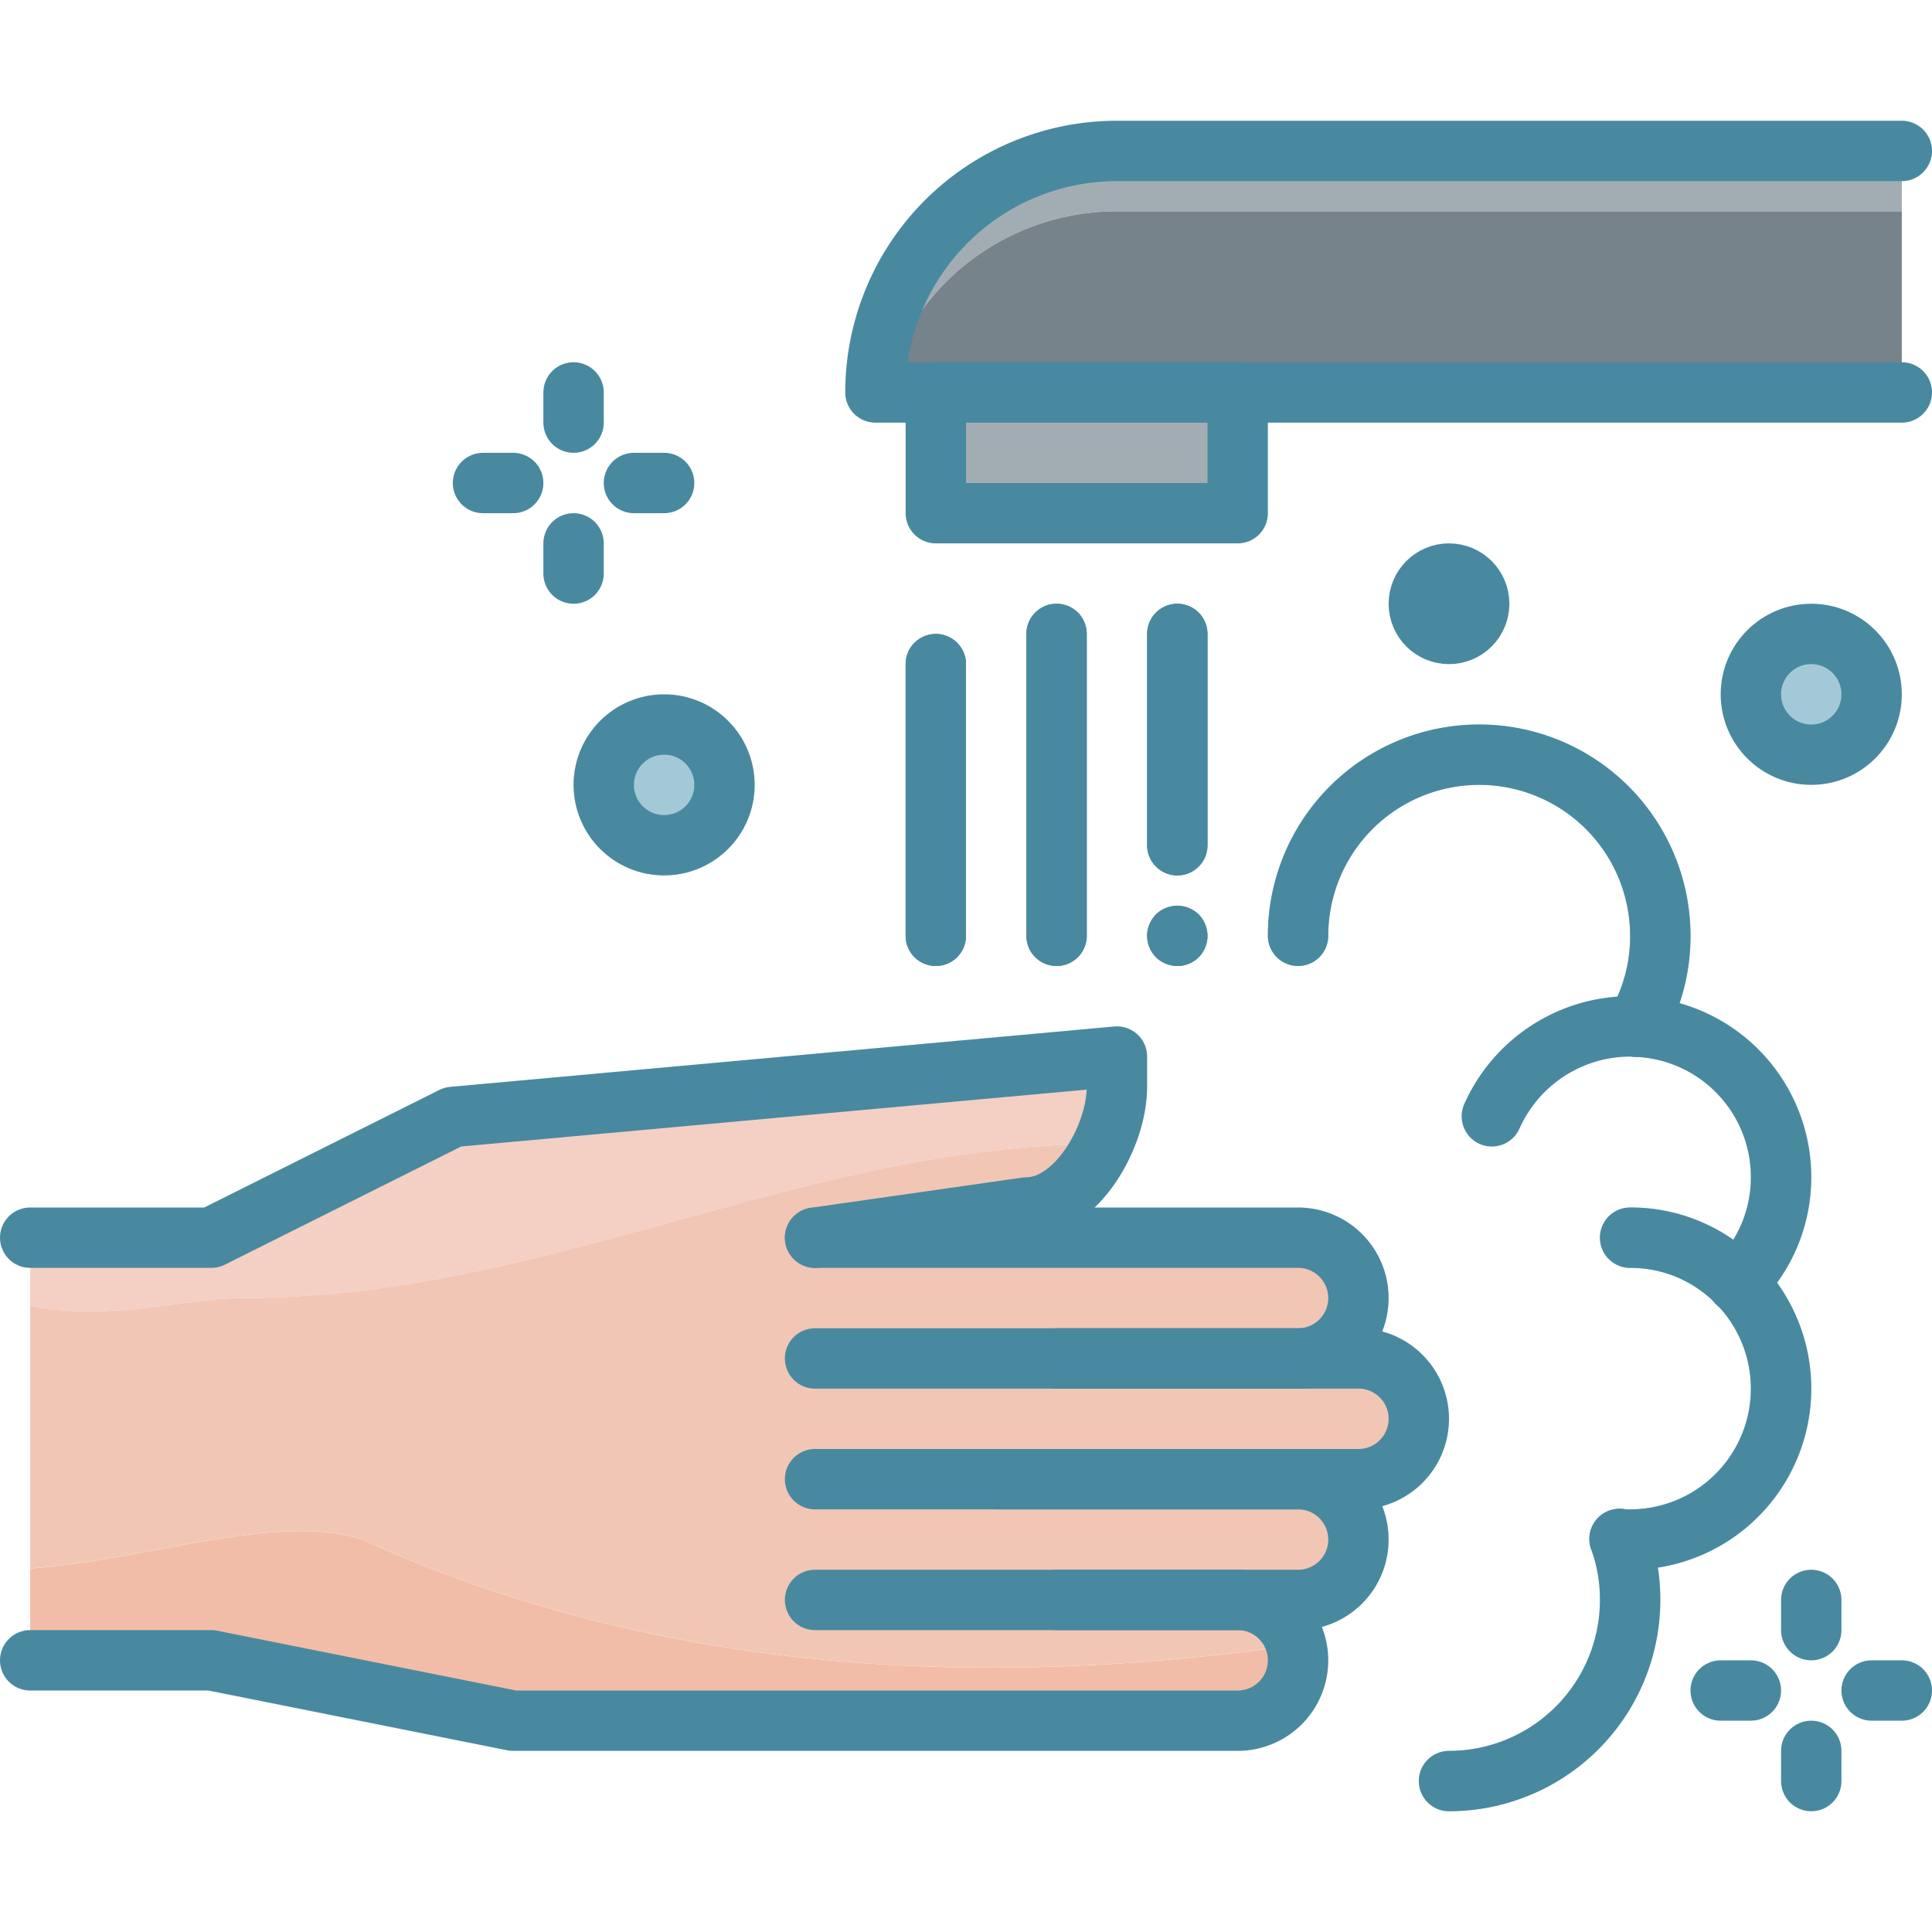 <?xml version="1.0" ?><svg viewBox="0 0 64 64" xmlns="http://www.w3.org/2000/svg"><title/><g id="Icons"><path d="M63,5V7H37a8.014,8.014,0,0,0-5.66,2.34A8.122,8.122,0,0,0,29.25,13H29a7.989,7.989,0,0,1,8-8Z" style="fill:#a2adb3"/><path d="M63,7v6H29.25a8.122,8.122,0,0,1,2.09-3.66A8.014,8.014,0,0,1,37,7Z" style="fill:#76838b"/><rect height="4" style="fill:#a2adb3" width="10" x="31" y="13"/><path d="M31,32a1,1,0,0,1-1-1V22a1,1,0,0,1,2,0v9A1,1,0,0,1,31,32Z" style="fill:#4889a0"/><path d="M35,32a1,1,0,0,1-1-1V21a1,1,0,0,1,2,0V31A1,1,0,0,1,35,32Z" style="fill:#4889a0"/><path d="M39,29a1,1,0,0,1-1-1V21a1,1,0,0,1,2,0v7A1,1,0,0,1,39,29Z" style="fill:#4889a0"/><path d="M39,32a1.029,1.029,0,0,1-.71-.29,1.576,1.576,0,0,1-.12-.15.757.757,0,0,1-.09-.18.636.636,0,0,1-.06-.18A1.355,1.355,0,0,1,38,31a.838.838,0,0,1,.08-.38,1.155,1.155,0,0,1,.21-.33,1.047,1.047,0,0,1,1.42,0,1.155,1.155,0,0,1,.21.33A1,1,0,0,1,40,31a.99.99,0,0,1-1,1Z" style="fill:#4889a0"/><path d="M54.189,35.01a1,1,0,0,1-.86-1.509A4.905,4.905,0,0,0,54,31a5,5,0,0,0-10,0,1,1,0,0,1-2,0,7,7,0,0,1,14,0,6.922,6.922,0,0,1-.948,3.518A1,1,0,0,1,54.189,35.01Z" style="fill:#a4c9d6"/><path d="M57.55,43.5a1,1,0,0,1-.707-1.708A3.92,3.92,0,0,0,58,39a3.97,3.97,0,0,0-3.844-3.991A.867.867,0,0,1,54.031,35a4.041,4.041,0,0,0-3.7,2.39,1,1,0,0,1-1.826-.814A6.024,6.024,0,0,1,54,33c.084,0,.18,0,.27.012a5.981,5.981,0,0,1,3.987,10.2A1,1,0,0,1,57.55,43.5Z" style="fill:#ccdee6"/><path d="M54,52a3.019,3.019,0,0,1-.529-.036A1,1,0,0,1,53.83,50,1.174,1.174,0,0,0,54,50a4,4,0,0,0,2.4-7.2A3.922,3.922,0,0,0,54,42a1,1,0,0,1,0-2,5.906,5.906,0,0,1,3.6,1.2A6,6,0,0,1,54,52Z" style="fill:#a4c9d6"/><path d="M48,60a1,1,0,0,1,0-2,5.006,5.006,0,0,0,5-5,4.911,4.911,0,0,0-.289-1.678,1,1,0,0,1,1.879-.684A6.874,6.874,0,0,1,55,53,7.008,7.008,0,0,1,48,60Z" style="fill:#ccdee6"/><circle cx="22" cy="26" r="2" style="fill:#a4c9d6"/><circle cx="48" cy="20" r="1" style="fill:#a4c9d6"/><circle cx="60" cy="23" r="2" style="fill:#a4c9d6"/><path d="M19,14.78a.78.78,0,0,1-.78-.78V13a.78.78,0,1,1,1.56,0v1A.78.78,0,0,1,19,14.78Z" style="fill:#b4f5f0"/><path d="M17,16.78H16a.78.78,0,0,1,0-1.56h1a.78.78,0,1,1,0,1.56Z" style="fill:#b4f5f0"/><path d="M19,19.78a.78.78,0,0,1-.78-.78V18a.78.78,0,0,1,1.56,0v1A.78.78,0,0,1,19,19.78Z" style="fill:#b4f5f0"/><path d="M22,16.78H21a.78.78,0,0,1,0-1.56h1a.78.78,0,1,1,0,1.56Z" style="fill:#b4f5f0"/><path d="M60,54.78a.78.78,0,0,1-.78-.78V53a.78.78,0,0,1,1.56,0v1A.78.78,0,0,1,60,54.78Z" style="fill:#b4f5f0"/><path d="M58,56.78H57a.78.78,0,0,1,0-1.56h1a.78.78,0,0,1,0,1.56Z" style="fill:#b4f5f0"/><path d="M60,59.78a.78.78,0,0,1-.78-.78V58a.78.78,0,0,1,1.56,0v1A.78.78,0,0,1,60,59.78Z" style="fill:#b4f5f0"/><path d="M63,56.78H62a.78.78,0,0,1,0-1.56h1a.78.78,0,0,1,0,1.56Z" style="fill:#b4f5f0"/><path d="M8,43c10.164,0,18.624-5.111,28.528-5.1A4.638,4.638,0,0,0,37,36V35L15,37,7,41H1v2.256C3.655,43.782,6.223,43,8,43Z" style="fill:#f4cfc3"/><path d="M45,45H43a2.006,2.006,0,0,0,2-2,1.961,1.961,0,0,0-.59-1.42A1.987,1.987,0,0,0,43,41H27l7-1a3.185,3.185,0,0,0,2.528-2.1C26.624,37.889,18.164,43,8,43c-1.777,0-4.345.782-7,.256v8.7c3.805-.27,8.245-1.877,11-.959,9.985,4.539,20.792,4.951,30.929,3.493a1.935,1.935,0,0,0-.519-.913A1.987,1.987,0,0,0,41,53h2a2.006,2.006,0,0,0,2-2,1.961,1.961,0,0,0-.59-1.42A1.987,1.987,0,0,0,43,49h2a2.015,2.015,0,0,0,2-2A2,2,0,0,0,45,45Z" style="fill:#f2c6b5"/><path d="M12,51c-2.755-.918-7.195.689-11,.959V55H7l10,2H41a1.981,1.981,0,0,0,1.929-2.507C32.792,55.951,21.985,55.539,12,51Z" style="fill:#f2bda8"/><path d="M1,41H7l8-4,22-2v1c0,1.657-1.343,4-3,4l-7,1" style="fill:none;stroke:#4889a0;stroke-linecap:round;stroke-linejoin:round;stroke-width:2px"/><path d="M27,53H41a2,2,0,0,1,2,2h0a2,2,0,0,1-2,2H17L7,55H1" style="fill:none;stroke:#4889a0;stroke-linecap:round;stroke-linejoin:round;stroke-width:2px"/><path d="M35,53h8a2,2,0,0,0,2-2h0a2,2,0,0,0-2-2H27" style="fill:none;stroke:#4889a0;stroke-linecap:round;stroke-linejoin:round;stroke-width:2px"/><path d="M35,45h8a2,2,0,0,0,2-2h0a2,2,0,0,0-2-2H27" style="fill:none;stroke:#4889a0;stroke-linecap:round;stroke-linejoin:round;stroke-width:2px"/><path d="M33,49H45a2,2,0,0,0,2-2h0a2,2,0,0,0-2-2H27" style="fill:none;stroke:#4889a0;stroke-linecap:round;stroke-linejoin:round;stroke-width:2px"/><path d="M63,13H29a8,8,0,0,1,8-8H63" style="fill:none;stroke:#4889a0;stroke-linecap:round;stroke-linejoin:round;stroke-width:2px"/><rect height="4" style="fill:none;stroke:#4889a0;stroke-linecap:round;stroke-linejoin:round;stroke-width:2px" width="10" x="31" y="13"/><line style="fill:none;stroke:#4889a0;stroke-linecap:round;stroke-linejoin:round;stroke-width:2px" x1="31" x2="31" y1="22" y2="31"/><line style="fill:none;stroke:#4889a0;stroke-linecap:round;stroke-linejoin:round;stroke-width:2px" x1="35" x2="35" y1="21" y2="31"/><line style="fill:none;stroke:#4889a0;stroke-linecap:round;stroke-linejoin:round;stroke-width:2px" x1="39" x2="39" y1="21" y2="28"/><line style="fill:none;stroke:#4889a0;stroke-linecap:round;stroke-linejoin:round;stroke-width:2px" x1="39" x2="39" y1="31" y2="31"/><path d="M54.19,34.01A5.894,5.894,0,0,0,55,31a6,6,0,0,0-12,0" style="fill:none;stroke:#4889a0;stroke-linecap:round;stroke-linejoin:round;stroke-width:2px"/><path d="M53.65,50.98A5.874,5.874,0,0,1,54,53a6,6,0,0,1-6,6" style="fill:none;stroke:#4889a0;stroke-linecap:round;stroke-linejoin:round;stroke-width:2px"/><path d="M49.42,36.98A5.023,5.023,0,0,1,54,34a1.21,1.21,0,0,1,.19.01A4.989,4.989,0,0,1,59,39a4.936,4.936,0,0,1-1.45,3.5" style="fill:none;stroke:#4889a0;stroke-linecap:round;stroke-linejoin:round;stroke-width:2px"/><path d="M54,41a4.941,4.941,0,0,1,3,1,5,5,0,0,1-3,9,2,2,0,0,1-.35-.02" style="fill:none;stroke:#4889a0;stroke-linecap:round;stroke-linejoin:round;stroke-width:2px"/><circle cx="22" cy="26" r="2" style="fill:none;stroke:#4889a0;stroke-linecap:round;stroke-linejoin:round;stroke-width:2px"/><circle cx="48" cy="20" r="1" style="fill:none;stroke:#4889a0;stroke-linecap:round;stroke-linejoin:round;stroke-width:2px"/><circle cx="60" cy="23" r="2" style="fill:none;stroke:#4889a0;stroke-linecap:round;stroke-linejoin:round;stroke-width:2px"/><line style="fill:none;stroke:#4889a0;stroke-linecap:round;stroke-linejoin:round;stroke-width:2px" x1="19" x2="19" y1="14" y2="13"/><line style="fill:none;stroke:#4889a0;stroke-linecap:round;stroke-linejoin:round;stroke-width:2px" x1="17" x2="16" y1="16" y2="16"/><line style="fill:none;stroke:#4889a0;stroke-linecap:round;stroke-linejoin:round;stroke-width:2px" x1="19" x2="19" y1="18" y2="19"/><line style="fill:none;stroke:#4889a0;stroke-linecap:round;stroke-linejoin:round;stroke-width:2px" x1="21" x2="22" y1="16" y2="16"/><line style="fill:none;stroke:#4889a0;stroke-linecap:round;stroke-linejoin:round;stroke-width:2px" x1="60" x2="60" y1="54" y2="53"/><line style="fill:none;stroke:#4889a0;stroke-linecap:round;stroke-linejoin:round;stroke-width:2px" x1="58" x2="57" y1="56" y2="56"/><line style="fill:none;stroke:#4889a0;stroke-linecap:round;stroke-linejoin:round;stroke-width:2px" x1="60" x2="60" y1="58" y2="59"/><line style="fill:none;stroke:#4889a0;stroke-linecap:round;stroke-linejoin:round;stroke-width:2px" x1="62" x2="63" y1="56" y2="56"/></g></svg>